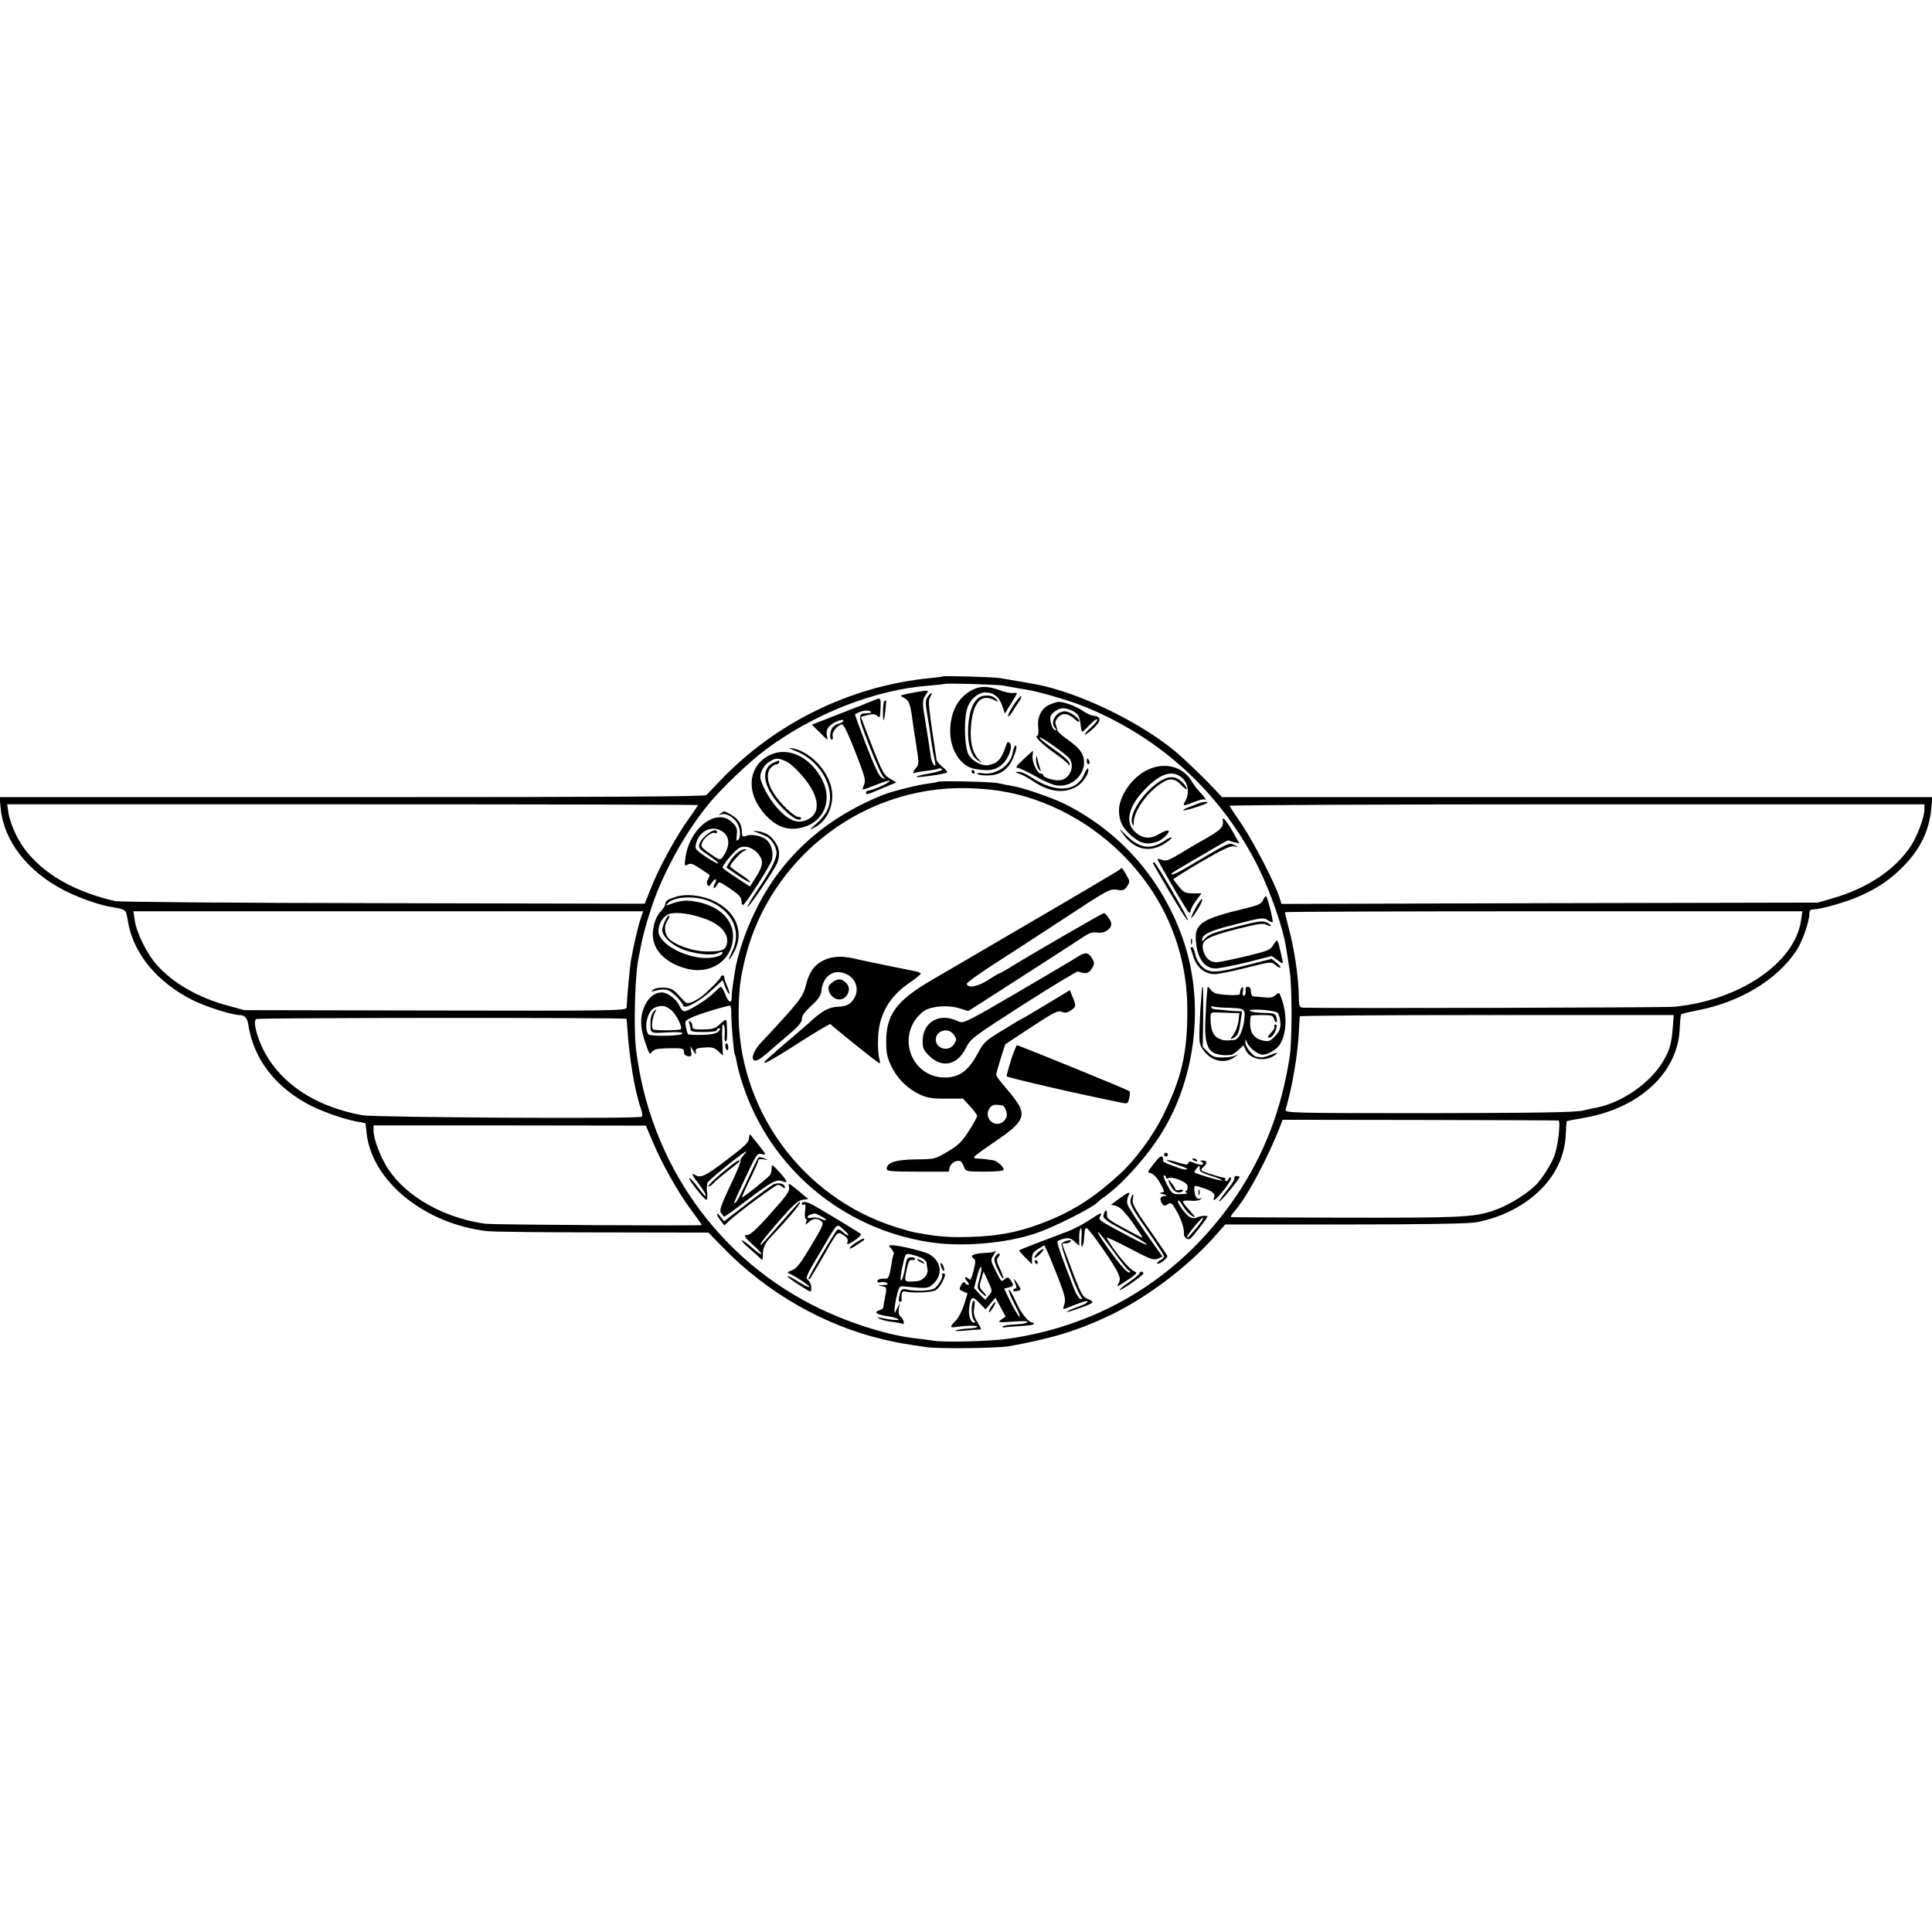 <?xml version="1.0" standalone="no"?>
<!DOCTYPE svg PUBLIC "-//W3C//DTD SVG 20010904//EN"
 "http://www.w3.org/TR/2001/REC-SVG-20010904/DTD/svg10.dtd">
<svg version="1.0" xmlns="http://www.w3.org/2000/svg"
 width="1024pt" height="1024pt" viewBox="0 0 1024 1024"
 preserveAspectRatio="xMidYMid meet">
<g transform="translate(0,1024) scale(0.1,-0.1)"
fill="#000000" stroke="none">
<path d="M4997 6655 c-1 -2 -31 -5 -67 -9 -424 -42 -823 -238 -1117 -548 -32
-33 -63 -66 -69 -72 -8 -8 -517 -11 -1878 -11 l-1868 0 6 -63 c18 -171 142
-331 336 -431 67 -35 175 -74 234 -85 102 -19 92 -11 105 -85 30 -168 156
-319 344 -413 67 -33 207 -78 246 -78 28 0 42 -16 47 -51 28 -185 149 -340
343 -435 69 -33 181 -71 241 -80 19 -3 36 -7 37 -7 0 -1 4 -25 6 -53 28 -253
305 -480 637 -519 30 -4 307 -7 615 -7 l560 -1 80 -82 c231 -238 537 -412 850
-485 79 -18 100 -22 225 -40 66 -10 377 -6 440 5 227 41 367 84 536 165 191
92 404 252 545 409 l63 71 631 0 c392 0 654 4 695 11 35 5 94 22 130 36 212
84 343 246 349 433 2 36 4 66 5 67 1 2 42 10 91 18 298 52 501 243 508 477 2
37 5 69 8 72 3 3 40 12 82 20 229 44 424 161 528 317 31 46 69 154 69 195 0
18 6 24 21 24 41 0 185 42 256 75 89 41 151 83 214 146 94 93 143 191 155 311
l6 63 -1882 0 -1883 0 -46 49 c-43 46 -98 99 -166 162 -170 157 -494 323 -740
380 -26 6 -185 34 -225 40 -42 6 -297 13 -303 9z m323 -49 c19 -4 46 -8 60
-11 14 -3 41 -7 60 -10 63 -10 222 -56 297 -86 411 -163 737 -463 933 -857 65
-132 131 -322 147 -427 2 -16 11 -68 18 -115 14 -85 14 -380 0 -465 -44 -279
-134 -512 -280 -730 -285 -423 -708 -689 -1213 -761 -101 -14 -348 -20 -401
-9 -13 2 -48 7 -77 10 -142 14 -339 74 -511 155 -542 257 -909 773 -982 1380
-14 117 -5 410 15 490 3 14 8 39 11 55 8 54 53 205 83 280 66 165 164 335 273
470 62 78 215 224 300 288 257 193 584 322 871 343 45 4 82 8 84 9 6 5 276 -3
312 -9z m-1620 -633 c0 -1 -23 -35 -51 -75 -67 -93 -159 -262 -199 -366 l-33
-82 -1386 3 c-762 1 -1402 6 -1421 11 -258 59 -442 183 -525 351 -19 39 -37
91 -40 116 l-7 46 1831 0 c1007 0 1831 -2 1831 -4z m6500 -23 c0 -39 -36 -137
-69 -189 -83 -129 -230 -228 -420 -283 l-76 -22 -1422 -3 -1421 -4 -12 38
c-24 74 -131 281 -194 377 -36 53 -68 101 -70 105 -3 4 825 8 1839 8 l1845 0
0 -27z m-6804 -578 c-13 -36 -39 -149 -51 -217 -7 -43 -19 -167 -24 -256 -1
-16 -80 -17 -1013 -15 l-1013 2 -84 23 c-159 42 -294 120 -381 218 -52 58
-107 171 -116 236 l-7 47 1351 0 1351 0 -13 -38z m6150 -8 c-30 -225 -324
-426 -671 -460 -52 -5 -1814 -9 -1965 -5 -23 1 -25 5 -26 54 -1 108 -23 258
-59 390 -8 32 -15 60 -15 62 0 3 617 5 1371 5 l1372 0 -7 -46z m-680 -571 c-6
-82 -17 -121 -50 -176 -69 -119 -227 -227 -366 -250 -3 0 -29 -6 -59 -13 -42
-10 -240 -13 -819 -14 -722 0 -763 1 -758 18 37 128 66 301 71 427 2 33 3 63
4 68 1 4 447 7 991 7 l991 0 -5 -67z m-5545 47 c0 -3 2 -25 4 -49 10 -159 40
-337 71 -424 8 -24 11 -43 5 -46 -19 -12 -1414 -4 -1481 8 -226 42 -398 145
-497 299 -52 80 -87 197 -65 211 12 7 1962 8 1963 1z m4939 -539 c13 -2 -2
-135 -21 -186 -18 -48 -69 -128 -103 -160 -56 -53 -153 -110 -228 -134 -101
-33 -179 -36 -788 -35 -322 1 -589 2 -594 3 -5 0 0 11 11 24 68 73 183 288
252 468 l9 24 728 -1 c401 -1 731 -2 734 -3z m-4805 -102 c51 -123 136 -274
203 -365 34 -46 62 -85 62 -87 0 -5 -1109 1 -1150 7 -218 32 -411 140 -511
287 -40 60 -79 160 -79 206 l0 28 722 0 721 -1 32 -75z"/>
<path d="M5155 6584 c-71 -36 -111 -104 -118 -195 -9 -112 49 -211 132 -225
74 -12 105 -7 140 22 36 30 61 98 43 116 -8 8 -13 6 -18 -8 -25 -77 -44 -99
-94 -109 -36 -7 -87 20 -107 57 -19 36 -25 161 -10 230 11 54 57 98 100 98 44
0 73 -24 90 -73 l13 -39 32 52 c18 28 32 53 32 56 0 2 -10 2 -22 1 -12 -2 -43
5 -70 15 -59 22 -103 23 -143 2z"/>
<path d="M4825 6566 c-59 -12 -59 -13 -33 -25 26 -13 33 -32 44 -116 2 -16 11
-76 20 -133 15 -95 15 -105 0 -121 -16 -18 -22 -36 -8 -28 4 3 30 7 59 11 28
3 58 8 66 12 8 3 18 1 21 -4 3 -5 -29 -15 -71 -22 -43 -8 -72 -15 -65 -18 14
-4 154 16 162 24 3 3 -8 16 -24 29 -16 13 -31 30 -32 37 -43 285 -46 312 -35
331 18 28 7 32 -12 4 -13 -20 -13 -33 -2 -97 7 -41 16 -97 19 -125 4 -27 9
-61 12 -75 3 -14 8 -36 10 -50 4 -18 2 -22 -6 -14 -6 6 -12 22 -15 35 -2 13
-9 58 -15 99 -6 41 -14 86 -16 100 -16 92 -16 108 1 134 17 25 17 26 -1 25
-11 -1 -46 -7 -79 -13z"/>
<path d="M5213 6552 c-49 -7 -79 -74 -82 -182 -2 -78 17 -138 50 -159 l24 -15
-22 24 c-30 35 -42 90 -37 166 10 132 54 181 127 142 19 -10 20 -9 9 4 -15 18
-38 25 -69 20z"/>
<path d="M5370 6500 c-18 -28 -30 -53 -27 -56 3 -3 13 7 23 23 9 15 25 40 36
56 10 15 14 27 9 27 -5 0 -23 -23 -41 -50z"/>
<path d="M4635 6530 c-11 -5 -90 -37 -176 -70 l-156 -61 40 -39 c21 -22 40
-40 42 -40 1 0 0 11 -3 25 -3 16 2 33 13 45 20 22 75 44 75 30 0 -5 -11 -12
-25 -16 -14 -3 -30 -14 -35 -24 -13 -23 -13 -60 -1 -60 5 0 7 9 4 19 -5 21 28
61 51 61 8 0 36 -58 70 -147 49 -125 56 -151 46 -171 -6 -14 -9 -26 -8 -27 2
-1 33 10 71 25 37 15 69 25 72 21 4 -8 -91 -51 -113 -51 -6 0 -12 -4 -12 -10
0 -14 2 -14 86 22 l75 31 -34 20 c-31 18 -41 35 -95 173 l-59 154 35 10 c28 7
40 6 52 -5 14 -12 15 -8 17 41 2 56 1 58 -32 44z m-19 -63 c4 -4 -4 -7 -17 -7
-55 -1 -55 -9 6 -166 32 -82 65 -158 74 -168 15 -18 15 -18 -5 -8 -15 8 -39
59 -83 173 -34 89 -61 162 -59 163 32 20 71 26 84 13z"/>
<path d="M4687 6523 c-4 -3 -7 -29 -7 -56 0 -63 6 -58 13 11 6 53 5 57 -6 45z"/>
<path d="M5563 6505 c-43 -18 -67 -66 -60 -122 2 -23 0 -43 -5 -43 -20 0 22
-42 89 -90 39 -27 73 -55 76 -62 4 -8 6 -7 6 4 1 11 -29 39 -79 74 -44 30 -80
60 -80 65 0 11 139 -87 157 -110 31 -40 6 -106 -45 -116 -27 -5 -92 13 -92 25
0 6 -6 10 -14 10 -19 0 -49 67 -43 96 2 13 3 24 2 24 -2 0 -25 -20 -51 -45
-34 -31 -44 -45 -31 -45 9 0 52 -20 95 -44 42 -25 93 -47 113 -49 113 -14 190
115 115 195 -11 13 -42 38 -67 55 -25 17 -46 38 -46 45 0 7 -4 21 -8 30 -4 10
1 24 15 38 24 24 51 20 88 -13 12 -11 22 -16 22 -9 0 17 -51 52 -76 52 -46 0
-81 -59 -52 -88 8 -8 8 -12 1 -12 -14 0 -31 49 -25 73 2 9 17 24 33 33 24 12
37 13 64 4 43 -14 57 -32 62 -77 2 -21 6 -39 8 -41 2 -2 19 13 39 34 20 21 38
35 42 31 3 -3 -11 -22 -32 -41 -21 -19 -36 -37 -34 -40 3 -2 23 13 46 34 43
40 42 63 -3 67 -12 1 -38 14 -58 28 -37 24 -95 45 -125 45 -8 -1 -29 -7 -47
-15z"/>
<path d="M5378 6285 c-3 -6 -9 -24 -12 -41 -14 -65 -93 -115 -161 -102 -14 3
-25 1 -25 -3 0 -5 23 -9 52 -9 68 0 111 29 138 93 12 27 19 54 17 60 -2 6 -6
7 -9 2z"/>
<path d="M4225 6256 c132 -55 209 -207 159 -312 -9 -19 -35 -51 -58 -70 -38
-34 -39 -35 -9 -20 74 37 112 136 86 224 -27 93 -118 181 -203 196 -26 5 -19
0 25 -18z"/>
<path d="M4080 6238 c-109 -54 -128 -182 -44 -292 66 -86 136 -115 223 -90
107 31 152 139 102 244 -60 126 -183 186 -281 138z m83 -32 c40 -16 120 -105
147 -163 36 -77 20 -131 -45 -153 -46 -15 -91 6 -147 69 -42 47 -88 132 -88
163 0 29 20 64 48 81 33 20 44 21 85 3z"/>
<path d="M4105 6200 c-53 -21 -64 -76 -30 -145 39 -80 152 -183 170 -155 3 6
-2 10 -12 10 -24 0 -97 70 -134 128 -34 54 -39 110 -11 135 10 10 24 17 30 17
7 0 12 5 12 10 0 6 -1 10 -2 9 -2 0 -12 -4 -23 -9z"/>
<path d="M5491 6214 c0 -16 6 -39 14 -50 14 -18 14 -17 5 11 -5 17 -11 39 -13
50 -3 13 -5 9 -6 -11z"/>
<path d="M5760 6205 c0 -8 4 -15 10 -15 5 0 7 7 4 15 -4 8 -8 15 -10 15 -2 0
-4 -7 -4 -15z"/>
<path d="M5748 6140 c-41 -99 -152 -106 -285 -18 -23 16 -52 28 -65 27 -20 0
-20 -2 7 -11 17 -6 48 -23 70 -38 86 -59 167 -68 233 -28 34 21 65 69 60 93
-2 8 -10 -3 -20 -25z"/>
<path d="M6085 6161 c-85 -38 -159 -146 -154 -225 3 -55 21 -87 71 -130 44
-38 82 -45 134 -26 32 13 70 53 55 58 -6 2 -26 -6 -45 -17 -47 -30 -89 -27
-128 8 -57 51 -39 134 48 225 83 87 148 108 199 63 32 -27 40 -78 19 -119 -17
-33 -18 -33 45 -9 27 11 52 17 55 14 3 -4 6 -4 6 0 0 3 -12 19 -27 35 -16 16
-37 44 -48 63 -45 76 -141 101 -230 60z"/>
<path d="M5150 6150 c0 -5 5 -10 11 -10 5 0 7 5 4 10 -3 6 -8 10 -11 10 -2 0
-4 -4 -4 -10z"/>
<path d="M6121 6080 c-77 -61 -137 -163 -120 -205 7 -17 8 -16 8 8 2 56 63
146 135 198 51 37 81 37 117 -2 16 -17 29 -26 29 -20 0 7 -11 23 -25 36 -38
38 -82 34 -144 -15z"/>
<path d="M4969 6096 c-2 -2 -24 -6 -49 -9 -51 -6 -196 -42 -237 -59 -313 -125
-540 -331 -678 -613 -53 -107 -97 -237 -110 -326 -14 -87 -17 -114 -17 -136 0
-36 -17 -27 -34 17 -9 22 -19 40 -23 40 -3 0 -19 -14 -36 -31 -35 -36 -136
-99 -158 -99 -8 0 -20 14 -27 31 -14 32 -62 69 -92 69 -35 0 -68 -24 -88 -65
-31 -63 -29 -125 8 -224 14 -39 17 -42 28 -26 11 14 29 18 91 19 72 1 78 -1
78 -19 0 -13 8 -21 21 -23 18 -3 21 1 17 25 l-4 28 16 -25 c13 -21 15 -22 13
-5 -3 17 4 20 46 23 39 3 53 -1 73 -20 l25 -23 -4 83 c-2 45 0 82 4 82 8 0 12
-28 8 -67 -1 -13 3 -23 7 -23 8 0 9 44 4 109 -1 10 -11 5 -32 -14 -26 -26 -38
-30 -90 -31 -51 -1 -59 1 -59 17 0 10 -5 21 -12 25 -8 5 -9 2 -5 -10 4 -10 7
-24 7 -32 0 -11 16 -14 70 -14 40 0 70 4 70 10 0 6 5 10 12 10 8 0 6 -6 -4
-17 -12 -11 -37 -17 -88 -18 -39 -1 -72 1 -74 4 -2 3 -7 21 -11 39 -6 31 -5
33 42 54 39 17 172 57 193 58 3 0 6 -19 6 -42 0 -60 13 -209 19 -218 3 -4 7
-25 11 -45 3 -21 17 -72 31 -114 145 -440 525 -762 985 -834 173 -28 411 -8
573 48 97 33 303 138 325 165 3 3 14 13 26 21 91 62 221 204 301 328 193 300
241 711 121 1049 -110 312 -330 563 -623 710 -68 34 -222 87 -278 96 -20 3
-55 10 -77 15 -37 8 -313 14 -321 7z m278 -41 c252 -26 506 -150 698 -340 224
-222 346 -509 348 -819 2 -237 -30 -373 -135 -581 -51 -100 -145 -227 -218
-293 -147 -136 -265 -209 -430 -270 -122 -45 -227 -64 -370 -68 -109 -3 -158
0 -282 22 -15 2 -65 16 -110 30 -501 158 -843 633 -833 1154 3 120 9 164 35
272 104 423 445 763 871 867 138 34 269 42 426 26z m-1688 -1170 c26 -23 60
-90 49 -100 -7 -7 -135 -8 -146 -1 -11 7 -6 60 10 91 10 19 9 19 -7 4 -9 -9
-17 -32 -17 -50 -1 -70 -6 -66 88 -61 62 3 85 1 80 -7 -8 -13 -172 -15 -180
-3 -25 41 -3 126 36 142 37 14 55 11 87 -15z"/>
<path d="M5935 5631 c-6 -5 -208 -125 -450 -266 -242 -141 -492 -288 -556
-325 -178 -105 -232 -179 -232 -320 0 -62 5 -85 28 -133 33 -67 88 -120 154
-150 36 -16 66 -21 136 -20 l89 0 38 -41 c21 -23 37 -45 37 -51 0 -5 -19 -41
-43 -78 -36 -57 -55 -76 -112 -110 -68 -41 -70 -41 -170 -42 -106 -1 -154 -17
-154 -50 0 -13 26 -15 164 -15 l164 0 6 24 c6 23 40 41 58 30 5 -3 13 -17 18
-30 9 -23 13 -24 110 -24 60 0 100 4 100 10 0 17 -39 50 -60 51 -11 1 -24 3
-30 4 -5 1 -24 3 -42 4 -28 1 -30 3 -18 16 8 8 60 45 115 82 119 81 146 119
121 175 -8 18 -39 61 -70 96 -31 35 -56 69 -56 75 0 7 11 46 24 87 l24 75 138
91 c119 78 142 90 161 81 17 -7 28 -6 48 7 29 19 30 25 10 72 l-15 36 -32 -20
c-18 -11 -75 -45 -126 -76 -51 -31 -95 -56 -96 -56 -2 0 -48 -27 -101 -60 -91
-55 -101 -64 -132 -122 -51 -96 -101 -131 -181 -129 -154 4 -239 178 -150 307
12 17 34 39 49 48 41 24 126 30 183 12 l48 -15 282 181 c154 99 301 194 325
210 35 24 52 29 79 25 34 -6 72 18 72 46 0 16 -28 57 -40 57 -7 0 -424 -241
-512 -297 -21 -12 -40 -23 -43 -23 -2 0 -30 -16 -60 -36 -54 -34 -105 -43
-111 -19 -1 6 57 48 129 95 73 47 244 158 380 247 237 156 249 163 286 157 34
-5 41 -3 55 19 16 23 15 27 -5 61 -24 41 -22 39 -34 27z m-623 -1250 c14 -2
29 -42 23 -61 -4 -11 -15 -25 -26 -31 -47 -24 -94 31 -65 76 13 20 28 23 68
16z"/>
<path d="M5715 5171 c-16 -11 -160 -96 -319 -189 -274 -160 -290 -168 -315
-156 -100 50 -191 -1 -191 -106 0 -34 6 -48 33 -74 69 -70 151 -53 197 40 24
49 35 57 304 230 154 98 284 177 290 175 41 -15 55 -12 72 14 16 25 16 30 3
54 -19 33 -36 36 -74 12z m-659 -416 c15 -23 15 -27 0 -50 -28 -42 -96 -24
-96 25 0 49 68 67 96 25z"/>
<path d="M4363 5149 c-48 -24 -75 -62 -92 -133 -15 -60 -36 -87 -239 -304 -57
-61 -56 -121 1 -80 17 13 39 30 47 38 9 8 50 44 93 80 57 48 77 71 77 89 0 17
16 39 50 70 39 36 51 54 54 82 9 80 70 118 136 84 55 -28 67 -94 27 -141 -19
-21 -33 -27 -76 -30 -50 -2 -88 -24 -157 -89 -6 -5 -33 -29 -60 -52 -27 -23
-60 -51 -74 -63 -14 -12 -43 -37 -64 -56 -78 -67 -25 -43 142 65 94 60 172
107 174 103 3 -7 233 -192 255 -205 9 -6 9 1 3 24 -5 17 -8 65 -6 107 4 126
61 223 171 296 30 21 55 41 55 45 0 5 -15 11 -32 14 -18 4 -77 15 -130 26 -54
11 -108 23 -120 25 -13 2 -43 9 -68 15 -69 16 -121 13 -167 -10z"/>
<path d="M4409 5031 c-20 -16 -22 -23 -14 -47 14 -39 57 -54 85 -29 25 23 26
57 2 78 -24 22 -44 21 -73 -2z"/>
<path d="M5359 4623 c-13 -43 -24 -82 -24 -87 0 -7 364 -91 612 -141 29 -6 32
-4 38 25 4 17 5 34 2 36 -6 7 -587 244 -597 244 -3 0 -17 -35 -31 -77z"/>
<path d="M6345 5979 c-11 -5 -33 -13 -49 -19 -16 -6 -27 -13 -24 -15 5 -5 128
34 128 41 0 7 -34 3 -55 -7z"/>
<path d="M3820 5929 c-13 -9 -12 -10 3 -5 23 7 58 -10 80 -40 21 -28 26 -79 9
-96 -9 -9 -10 -2 -7 26 4 32 0 42 -24 67 -81 81 -226 -28 -248 -187 -6 -43 -5
-46 13 -36 14 8 27 4 64 -21 25 -16 47 -32 50 -34 2 -2 -1 -12 -7 -22 -6 -10
-8 -24 -3 -31 6 -10 11 -8 21 9 18 27 33 28 19 0 -7 -11 -9 -23 -7 -26 3 -2
10 5 17 16 11 21 12 20 70 -19 47 -32 60 -46 60 -66 0 -14 4 -23 9 -20 18 11
143 207 152 238 11 41 -4 91 -34 111 -30 19 -76 27 -102 17 -20 -7 -22 -5 -23
27 -2 39 -22 67 -64 89 -32 17 -29 16 -48 3z m14 -100 c32 -25 35 -70 6 -117
-22 -36 -21 -36 -87 11 -38 27 -40 32 -31 53 13 28 54 57 68 49 6 -3 10 -1 10
4 0 34 -82 -23 -94 -65 -5 -17 4 -28 50 -58 31 -21 54 -40 51 -43 -3 -2 -33
14 -66 36 -58 40 -59 42 -51 73 20 70 91 98 144 57z m186 -116 c28 -36 25 -61
-13 -121 l-32 -51 -72 47 c-40 26 -73 50 -73 54 0 14 67 94 89 104 30 16 74 1
101 -33z"/>
<path d="M3909 5721 c-13 -10 -32 -32 -42 -49 l-17 -30 61 -42 c33 -23 63 -39
66 -36 3 2 -20 21 -51 42 -31 20 -56 39 -56 42 0 13 55 74 74 82 15 6 16 9 5
9 -9 1 -27 -8 -40 -18z"/>
<path d="M6481 5893 c6 -38 -8 -52 -121 -115 -25 -14 -74 -43 -110 -65 -53
-32 -70 -38 -89 -31 -13 4 -25 7 -26 6 -4 -4 149 -266 164 -281 8 -8 11 -7 11
4 0 8 13 33 29 55 l29 39 -45 0 c-39 0 -49 5 -74 35 -16 19 -29 37 -29 40 0 3
66 45 148 93 110 64 154 85 172 81 25 -5 25 -5 2 7 -27 15 -27 15 -246 -115
-43 -26 -81 -44 -84 -41 -7 6 -14 1 103 70 55 32 121 70 147 86 25 15 48 26
50 25 1 -2 15 -6 30 -10 l27 -6 -37 65 c-32 56 -55 82 -51 58z"/>
<path d="M5952 5820 c59 -82 135 -101 215 -55 23 14 43 30 43 35 0 5 -16 -2
-36 -15 -75 -51 -133 -43 -206 29 -40 40 -41 40 -16 6z"/>
<path d="M4010 5829 c14 -6 35 -15 47 -20 25 -9 52 -46 58 -79 6 -32 -21 -90
-94 -198 -35 -51 -61 -95 -58 -98 5 -6 138 190 155 229 17 40 15 78 -7 110
-24 37 -48 53 -91 61 -32 5 -33 5 -10 -5z"/>
<path d="M6112 5663 c5 -13 118 -204 151 -256 16 -26 31 -46 33 -44 6 6 -170
307 -179 307 -5 0 -7 -3 -5 -7z"/>
<path d="M3577 5485 c-44 -15 -48 -18 -51 -38 -1 -8 -10 -23 -20 -33 -28 -27
-46 -78 -46 -127 0 -85 72 -156 187 -183 122 -28 231 46 238 163 6 94 -69 170
-191 193 -58 11 -85 9 -149 -15 -18 -7 -18 -6 -5 8 34 37 151 41 225 8 120
-53 167 -161 115 -265 -25 -52 -20 -57 8 -7 60 106 17 219 -105 276 -65 31
-151 40 -206 20z m149 -111 c93 -31 140 -84 126 -139 -9 -32 -24 -38 -107 -38
-62 0 -151 28 -192 61 -29 22 -37 70 -17 100 9 13 13 26 11 29 -8 7 -37 -53
-37 -75 0 -33 41 -73 99 -100 65 -28 167 -40 199 -23 12 6 22 8 22 3 0 -20
-61 -35 -116 -28 -114 13 -224 83 -224 140 0 36 18 70 46 87 29 18 109 11 190
-17z"/>
<path d="M6693 5467 c-8 -18 -27 -26 -89 -41 -229 -54 -271 -80 -266 -166 5
-97 45 -155 108 -153 20 1 94 16 166 33 l129 33 30 -22 c33 -25 33 -26 18 37
-18 78 -18 79 -39 45 -17 -29 -28 -33 -149 -62 -72 -17 -140 -31 -151 -31 -35
0 -58 18 -70 55 -20 61 5 77 188 124 96 24 128 29 143 20 12 -6 23 -9 25 -6 2
2 -7 10 -20 17 -22 11 -42 9 -152 -19 -134 -34 -161 -44 -181 -70 -7 -9 -12
-11 -12 -6 0 33 35 50 177 86 135 35 149 37 170 23 13 -9 25 -14 27 -12 6 5
-28 138 -35 138 -4 0 -11 -10 -17 -23z"/>
<path d="M6337 5428 c-36 -67 -29 -72 11 -8 17 27 28 52 23 54 -4 3 -19 -18
-34 -46z"/>
<path d="M6312 5250 c0 -14 2 -19 5 -12 2 6 2 18 0 25 -3 6 -5 1 -5 -13z"/>
<path d="M6310 5217 c0 -2 7 -24 16 -50 19 -57 61 -90 112 -90 21 0 96 15 169
34 129 32 132 33 153 14 11 -10 23 -16 26 -13 3 3 -6 15 -21 26 l-25 20 -133
-34 c-165 -43 -199 -43 -237 -6 -16 16 -32 45 -35 65 -4 21 -11 37 -16 37 -5
0 -9 -1 -9 -3z"/>
<path d="M3820 5062 c0 -8 -54 -64 -98 -101 -12 -10 -36 -24 -52 -31 -29 -12
-32 -11 -68 30 -31 35 -45 43 -79 45 -24 2 -49 -2 -60 -10 -16 -13 -14 -13 18
-4 23 6 46 6 61 0 24 -9 72 -59 80 -82 7 -20 92 27 153 85 l55 51 15 -39 c9
-21 18 -36 21 -34 2 3 -3 22 -13 44 -9 21 -16 42 -15 47 1 4 -2 7 -8 7 -5 0
-10 -4 -10 -8z"/>
<path d="M6369 4983 c-1 -16 -2 -41 -4 -58 -2 -16 -5 -73 -7 -126 -3 -91 -1
-98 24 -130 41 -55 112 -69 163 -31 l20 14 -20 -8 c-11 -5 -41 -9 -67 -9 -39
0 -53 5 -75 28 l-28 28 2 159 c1 88 0 160 -2 160 -3 0 -5 -12 -6 -27z"/>
<path d="M6399 4995 c-1 -11 -3 -36 -5 -55 -1 -19 -4 -75 -6 -125 -3 -106 15
-152 67 -163 28 -6 36 -6 69 -3 7 0 25 12 40 26 l27 25 11 -25 c23 -50 100
-65 153 -29 25 18 17 18 -26 1 -19 -8 -40 -13 -46 -11 -7 1 -17 2 -23 3 -19 2
-60 53 -59 74 0 22 0 22 9 1 11 -28 58 -64 82 -64 28 0 73 26 90 52 39 59 42
163 8 252 -10 27 -11 28 -29 12 -14 -13 -30 -16 -62 -12 -24 2 -50 5 -56 5 -7
1 -13 12 -13 26 0 16 -6 25 -16 25 -10 0 -14 -7 -12 -22 2 -11 -2 -23 -8 -25
-7 -2 -10 6 -6 24 3 16 1 24 -4 20 -5 -5 -10 -13 -10 -18 -1 -5 -2 -13 -3 -18
0 -5 -31 -7 -68 -4 -55 3 -71 9 -85 26 -17 21 -18 21 -19 2z m97 -96 c104 -3
105 -4 99 -62 -7 -61 -29 -106 -53 -109 -49 -5 -59 -3 -85 9 -28 14 -41 47
-41 108 0 28 2 30 34 29 19 -1 54 -2 77 -3 l42 -1 -5 -42 c-3 -24 -15 -56 -26
-71 -20 -28 -20 -29 0 -18 24 13 29 26 38 91 l7 50 -37 1 c-20 1 -40 3 -46 4
-5 1 -26 3 -45 4 -19 0 -35 6 -35 12 0 5 4 8 8 5 5 -3 35 -6 68 -7z m276 -27
c6 -6 13 -30 14 -52 2 -32 -4 -46 -27 -71 -25 -27 -34 -30 -62 -25 -47 10 -69
36 -71 87 0 24 2 45 7 47 4 1 31 2 61 2 47 0 54 -3 59 -22 4 -12 9 -19 13 -16
3 4 3 16 -1 27 -5 17 -15 21 -48 22 -60 1 -86 5 -94 13 -4 4 25 6 65 4 40 -3
78 -10 84 -16z"/>
<path d="M6755 4800 c3 -5 -5 -21 -19 -35 -15 -15 -20 -25 -12 -25 16 0 31 17
40 48 5 14 3 22 -4 22 -6 0 -8 -4 -5 -10z"/>
<path d="M3844 4695 c4 -24 16 -30 16 -7 0 12 -4 22 -9 22 -5 0 -8 -7 -7 -15z"/>
<path d="M3970 4208 c0 -22 -21 -42 -120 -117 -113 -86 -137 -97 -167 -78 -22
14 -15 -2 22 -50 19 -25 35 -51 35 -56 0 -13 -3 -9 -49 51 -19 24 -36 41 -38
38 -6 -5 75 -110 90 -115 6 -2 8 11 5 36 -3 22 -2 47 3 56 9 15 166 143 199
162 8 4 5 -3 -8 -17 -12 -13 -20 -27 -17 -30 3 -3 -21 -63 -55 -133 -50 -106
-58 -131 -48 -144 7 -9 14 -18 15 -20 2 -2 55 36 119 85 134 102 159 115 191
103 32 -12 28 -1 -17 50 -37 40 -40 42 -40 20 0 -13 -4 -29 -8 -36 -9 -14
-145 -123 -149 -119 -2 1 17 44 42 95 25 50 45 96 45 102 0 5 12 7 28 4 26 -5
26 -5 4 5 -13 5 -27 8 -31 6 -4 -3 -29 -53 -56 -113 -27 -59 -55 -115 -63
-123 -20 -20 -17 -13 53 137 55 117 59 122 83 116 25 -6 24 -4 -13 43 -21 27
-43 53 -47 59 -4 5 -8 -3 -8 -17z"/>
<path d="M6170 4120 c0 -5 5 -10 10 -10 6 0 10 5 10 10 0 6 -4 10 -10 10 -5 0
-10 -4 -10 -10z"/>
<path d="M6116 4073 c-35 -45 -36 -48 -17 -51 12 -2 32 -22 46 -46 30 -51 30
-56 8 -57 -10 -1 -4 -5 12 -9 24 -6 26 -8 8 -9 -24 -1 -29 -16 -13 -41 8 -12
13 -13 29 -3 17 11 22 8 41 -25 29 -48 47 -101 45 -129 -2 -21 19 -38 34 -28
10 6 91 110 91 117 0 8 -43 3 -58 -6 -8 -5 -23 -3 -35 3 -24 13 -72 80 -63 88
3 3 15 -11 27 -31 18 -31 46 -56 62 -56 2 0 -11 16 -29 36 -19 19 -34 40 -34
45 0 5 17 8 38 5 21 -2 45 0 53 6 11 8 11 9 -3 5 -16 -6 -28 17 -28 55 0 16 3
16 48 1 50 -17 65 -30 57 -50 -10 -28 13 -10 54 43 24 30 40 58 36 62 -4 4
-10 1 -12 -5 -3 -7 -9 -13 -14 -13 -6 0 -8 4 -5 8 3 5 0 9 -7 10 -7 0 -38 9
-70 19 -57 19 -57 20 -38 38 23 20 19 35 -7 34 -11 0 -12 -2 -4 -6 6 -2 10 -9
7 -14 -4 -5 -21 -3 -40 5 -28 12 -34 12 -37 1 -2 -10 -14 -9 -60 5 -32 10 -56
14 -53 10 3 -5 31 -16 62 -26 31 -10 51 -20 44 -22 -7 -2 -25 1 -42 7 -16 6
-42 16 -59 22 -16 6 -28 14 -26 18 3 4 1 13 -3 19 -5 9 -19 -2 -45 -35z m242
-29 c-2 -12 14 -21 60 -36 35 -10 62 -22 59 -25 -5 -4 -135 34 -146 43 -4 4
19 34 26 34 2 0 3 -7 1 -16z m-178 -45 c0 -5 5 -7 11 -4 19 12 97 -18 103 -39
3 -11 0 -23 -6 -27 -7 -4 -6 -8 3 -12 8 -3 -7 -6 -32 -6 -45 -1 -46 0 -73 49
-15 28 -22 50 -17 50 6 0 11 -5 11 -11z m160 -269 c-40 -48 -59 -64 -44 -37
17 29 77 98 81 93 3 -3 -13 -28 -37 -56z"/>
<path d="M6192 3985 c16 -44 34 -65 55 -65 12 0 23 4 23 9 0 5 -9 7 -20 4 -11
-3 -20 -1 -20 3 0 5 -10 20 -21 34 -11 14 -19 21 -17 15z"/>
<path d="M6320 4096 c0 -2 7 -7 16 -10 8 -3 12 -2 9 4 -6 10 -25 14 -25 6z"/>
<path d="M3827 4024 c-43 -36 -76 -69 -73 -72 4 -3 15 4 26 15 10 12 46 42 79
68 34 25 61 48 61 51 0 12 -22 -3 -93 -62z"/>
<path d="M6543 3996 c2 -6 -13 -31 -33 -56 -43 -53 -63 -85 -37 -60 24 23 97
114 97 121 0 3 -7 6 -15 6 -9 0 -14 -5 -12 -11z"/>
<path d="M4100 3963 c-8 -4 -71 -49 -139 -101 l-123 -95 -19 24 c-10 13 -19
20 -19 14 0 -5 9 -21 20 -35 l19 -25 28 26 c51 47 243 189 256 189 7 0 18 -5
25 -12 8 -8 12 -8 12 -1 0 19 -31 27 -60 16z"/>
<path d="M4182 3948 c4 -22 -11 -43 -97 -139 -63 -72 -108 -114 -121 -114 -27
0 -21 -10 31 -57 25 -22 43 -43 41 -46 -3 -2 -26 14 -52 37 -26 23 -49 39 -52
37 -2 -3 13 -20 34 -38 21 -18 46 -41 56 -50 10 -10 18 -17 19 -15 1 1 2 19 3
40 2 26 12 47 32 70 105 111 164 182 164 193 0 9 -1 7 -109 -116 -99 -113
-104 -118 -99 -102 2 8 46 62 98 122 74 84 101 109 125 111 l29 4 -54 45 c-51
42 -53 43 -48 18z"/>
<path d="M6352 3920 c0 -14 2 -19 5 -12 2 6 2 18 0 25 -3 6 -5 1 -5 -13z"/>
<path d="M5932 3887 l-43 -32 28 -7 c19 -6 46 -32 86 -88 31 -44 55 -80 53
-80 -3 0 -47 22 -98 50 -84 45 -93 52 -91 76 2 30 -13 21 -19 -10 -2 -14 20
-31 105 -76 60 -31 116 -65 125 -75 9 -9 -28 7 -83 36 -175 93 -174 93 -164
112 14 25 5 21 -61 -22 -32 -21 -85 -49 -117 -60 -75 -28 -247 -94 -251 -97
-2 -2 12 -19 32 -39 l36 -36 0 31 c0 23 7 35 32 50 l33 20 12 -24 c7 -13 33
-77 59 -142 39 -102 44 -123 35 -147 -7 -22 -7 -28 2 -24 95 38 117 45 121 38
3 -4 -18 -16 -47 -26 -29 -10 -56 -22 -62 -27 -5 -4 15 0 45 11 105 36 107 39
62 58 -28 13 -34 26 -113 238 -23 60 -23 55 0 55 11 0 23 5 27 11 7 12 -34 3
-49 -11 -9 -8 74 -239 99 -277 12 -20 12 -22 -1 -17 -8 3 -23 29 -34 57 -11
29 -35 94 -55 145 -20 52 -34 98 -31 102 3 5 19 11 36 15 24 5 36 2 55 -16
l24 -22 0 46 c0 26 4 47 9 47 4 0 6 -24 3 -52 -2 -29 -1 -50 3 -46 4 4 9 20
10 35 4 58 5 63 15 63 12 0 147 -193 166 -238 11 -25 12 -37 3 -53 -12 -24
-13 -24 60 25 36 25 40 31 24 37 -27 10 -106 105 -148 178 -4 7 49 -17 119
-54 114 -60 130 -66 153 -56 l25 11 -35 48 c-88 123 -145 209 -151 229 -4 12
-2 31 4 43 15 27 3 24 -48 -13z m-33 -276 c39 -55 76 -101 83 -104 7 -2 10 -7
6 -11 -3 -4 -20 7 -36 26 -45 49 -142 188 -133 188 5 0 41 -45 80 -99z"/>
<path d="M5996 3894 c-12 -32 -4 -48 84 -174 50 -71 90 -133 90 -139 0 -6 -9
-15 -21 -21 -11 -7 -18 -14 -16 -17 9 -8 58 29 54 41 -3 6 -46 70 -96 141 -77
108 -91 135 -87 158 6 30 2 36 -8 11z"/>
<path d="M4250 3859 c0 -5 5 -7 12 -3 8 5 9 -5 5 -34 -3 -23 -1 -42 4 -42 4 0
6 -8 2 -17 -6 -17 -5 -17 14 0 23 20 43 22 66 5 15 -12 10 -24 -54 -131 -57
-95 -77 -121 -102 -130 -21 -7 -26 -12 -16 -16 33 -14 109 -64 109 -72 0 -5
-25 7 -56 26 -31 20 -58 34 -60 32 -4 -4 35 -32 99 -71 27 -16 27 -16 27 10 0
15 -8 32 -17 39 -15 11 -10 24 57 136 106 179 92 165 129 133 18 -14 30 -29
27 -31 -3 -3 -15 4 -27 16 -14 13 -26 18 -32 12 -17 -17 -156 -255 -152 -260
6 -6 1 -13 75 114 84 146 77 138 110 119 19 -12 26 -22 22 -36 -4 -18 -1 -17
37 7 23 16 38 31 34 35 -10 8 -195 120 -246 149 -41 23 -67 27 -67 10z m101
-65 c17 -8 29 -18 26 -21 -3 -2 -15 1 -27 7 -12 6 -33 9 -46 6 -13 -4 -24 -2
-24 3 0 5 8 12 18 14 9 3 18 5 20 6 2 0 17 -6 33 -15z"/>
<path d="M4536 3654 c-21 -14 -35 -28 -33 -31 3 -3 20 6 39 19 18 12 35 24 37
25 2 2 2 5 0 8 -3 2 -22 -7 -43 -21z"/>
<path d="M4724 3621 c10 -11 16 -23 13 -28 -3 -4 -8 -26 -11 -47 -10 -65 -17
-84 -29 -83 -31 1 -47 -4 -47 -14 0 -6 8 -8 18 -5 9 3 24 1 32 -4 11 -7 6 -10
-20 -11 -31 -2 -32 -2 -7 -6 25 -4 27 -7 22 -36 -11 -58 -13 -72 -14 -79 -1
-4 -10 -10 -21 -13 -31 -10 -15 -22 38 -30 26 -3 54 -11 62 -16 14 -10 -42 -5
-95 7 -18 4 -18 4 -3 -6 9 -5 38 -13 65 -16 26 -3 51 -8 55 -10 15 -9 8 24 -7
36 -11 9 -14 23 -11 44 l6 31 -15 -30 c-14 -29 -14 -29 -14 -5 1 14 6 48 13
75 9 41 15 49 31 47 11 -1 46 -4 79 -7 54 -3 61 -1 87 25 49 48 35 121 -29
154 -30 15 -159 46 -193 46 -21 0 -21 -1 -5 -19z m164 -50 c12 -6 22 -17 23
-24 0 -7 2 -22 5 -34 5 -30 -25 -63 -61 -64 -65 -4 -63 -5 -50 59 9 44 15 56
28 54 9 -2 17 1 17 6 0 5 -10 9 -22 8 -20 -1 -24 -9 -31 -56 -5 -30 -13 -59
-19 -65 -10 -10 -4 37 13 106 9 35 11 37 42 29 18 -4 42 -12 55 -19z"/>
<path d="M4860 3566 c0 -3 9 -10 20 -16 11 -6 20 -8 20 -6 0 3 -9 10 -20 16
-11 6 -20 8 -20 6z"/>
<path d="M5499 3599 c-11 -11 -19 -23 -16 -25 3 -3 16 6 30 20 15 14 22 26 17
26 -6 0 -19 -9 -31 -21z"/>
<path d="M5269 3606 c-3 -3 -26 -6 -52 -7 -56 -3 -79 -14 -58 -28 13 -8 13
-17 1 -66 -9 -38 -17 -52 -24 -45 -19 19 -29 10 -11 -10 10 -11 13 -20 7 -20
-6 0 -14 5 -18 11 -4 8 -11 3 -20 -12 -11 -21 -10 -25 11 -34 l23 -10 -18 -59
c-10 -32 -30 -71 -44 -85 -32 -33 -32 -39 -3 -35 59 9 117 10 117 2 0 -4 -19
-8 -42 -9 -24 -1 -54 -5 -68 -9 -15 -6 0 -6 40 -3 36 4 71 6 78 6 16 0 16 0
-9 42 -17 28 -20 45 -15 76 4 27 3 38 -4 34 -14 -9 -13 -88 2 -103 9 -9 9 -12
0 -12 -18 0 -31 43 -25 81 9 59 16 62 53 24 l34 -35 26 31 26 31 27 -50 27
-50 -23 -16 c-21 -16 -18 -16 63 -11 47 4 81 3 77 -1 -9 -9 -26 -12 -85 -15
-24 -2 -45 -6 -48 -10 -2 -5 4 -6 15 -4 11 2 49 5 85 7 36 2 66 6 66 11 0 4
-3 7 -7 7 -22 0 -64 53 -90 114 -17 37 -33 64 -36 59 -3 -5 12 -41 33 -81 21
-40 31 -67 23 -60 -9 7 -30 43 -48 80 l-33 68 24 6 c28 7 29 13 10 39 -12 17
-16 17 -30 6 -20 -17 -17 -19 -50 47 -26 50 -26 55 -11 78 14 21 16 32 4 20z
m-77 -140 c-14 -51 -14 -54 7 -75 29 -29 40 -27 12 3 -21 22 -22 27 -10 65
l12 42 24 -52 c23 -50 23 -52 6 -73 -10 -11 -19 -23 -20 -24 -1 -2 -15 11 -31
29 l-29 32 15 59 c8 32 18 56 22 53 4 -3 1 -29 -8 -59z"/>
<path d="M5282 3588 c-7 -7 -12 -18 -12 -25 0 -18 41 -105 47 -99 3 3 -5 26
-17 51 -18 37 -20 48 -10 60 16 19 8 29 -8 13z"/>
<path d="M5485 3550 c3 -5 8 -10 11 -10 2 0 4 5 4 10 0 6 -5 10 -11 10 -5 0
-7 -4 -4 -10z"/>
<path d="M4987 3530 c3 -11 9 -22 13 -25 5 -3 6 4 3 15 -3 11 -9 22 -13 25 -5
3 -6 -4 -3 -15z"/>
<path d="M6040 3492 c0 -5 -25 -26 -55 -47 -31 -21 -54 -40 -51 -42 6 -6 126
77 126 88 0 5 -4 9 -10 9 -5 0 -10 -4 -10 -8z"/>
<path d="M4993 3484 c9 -10 -21 -62 -42 -74 -24 -12 -95 -15 -138 -6 -34 8
-37 5 -47 -36 -4 -17 -2 -28 4 -28 5 0 9 3 9 8 -1 4 -1 17 0 29 1 17 6 21 24
17 42 -9 137 -4 157 8 11 7 27 27 35 44 18 38 18 44 3 44 -6 0 -9 -3 -5 -6z"/>
<path d="M5374 3458 c3 -10 9 -25 12 -33 3 -8 1 -15 -5 -15 -6 0 -11 -4 -11
-9 0 -5 9 -7 20 -4 25 7 25 5 -1 45 -12 18 -18 25 -15 16z"/>
<path d="M5254 3315 c-9 -14 -15 -28 -12 -30 2 -2 12 9 22 25 21 36 13 40 -10
5z"/>
</g>
</svg>
